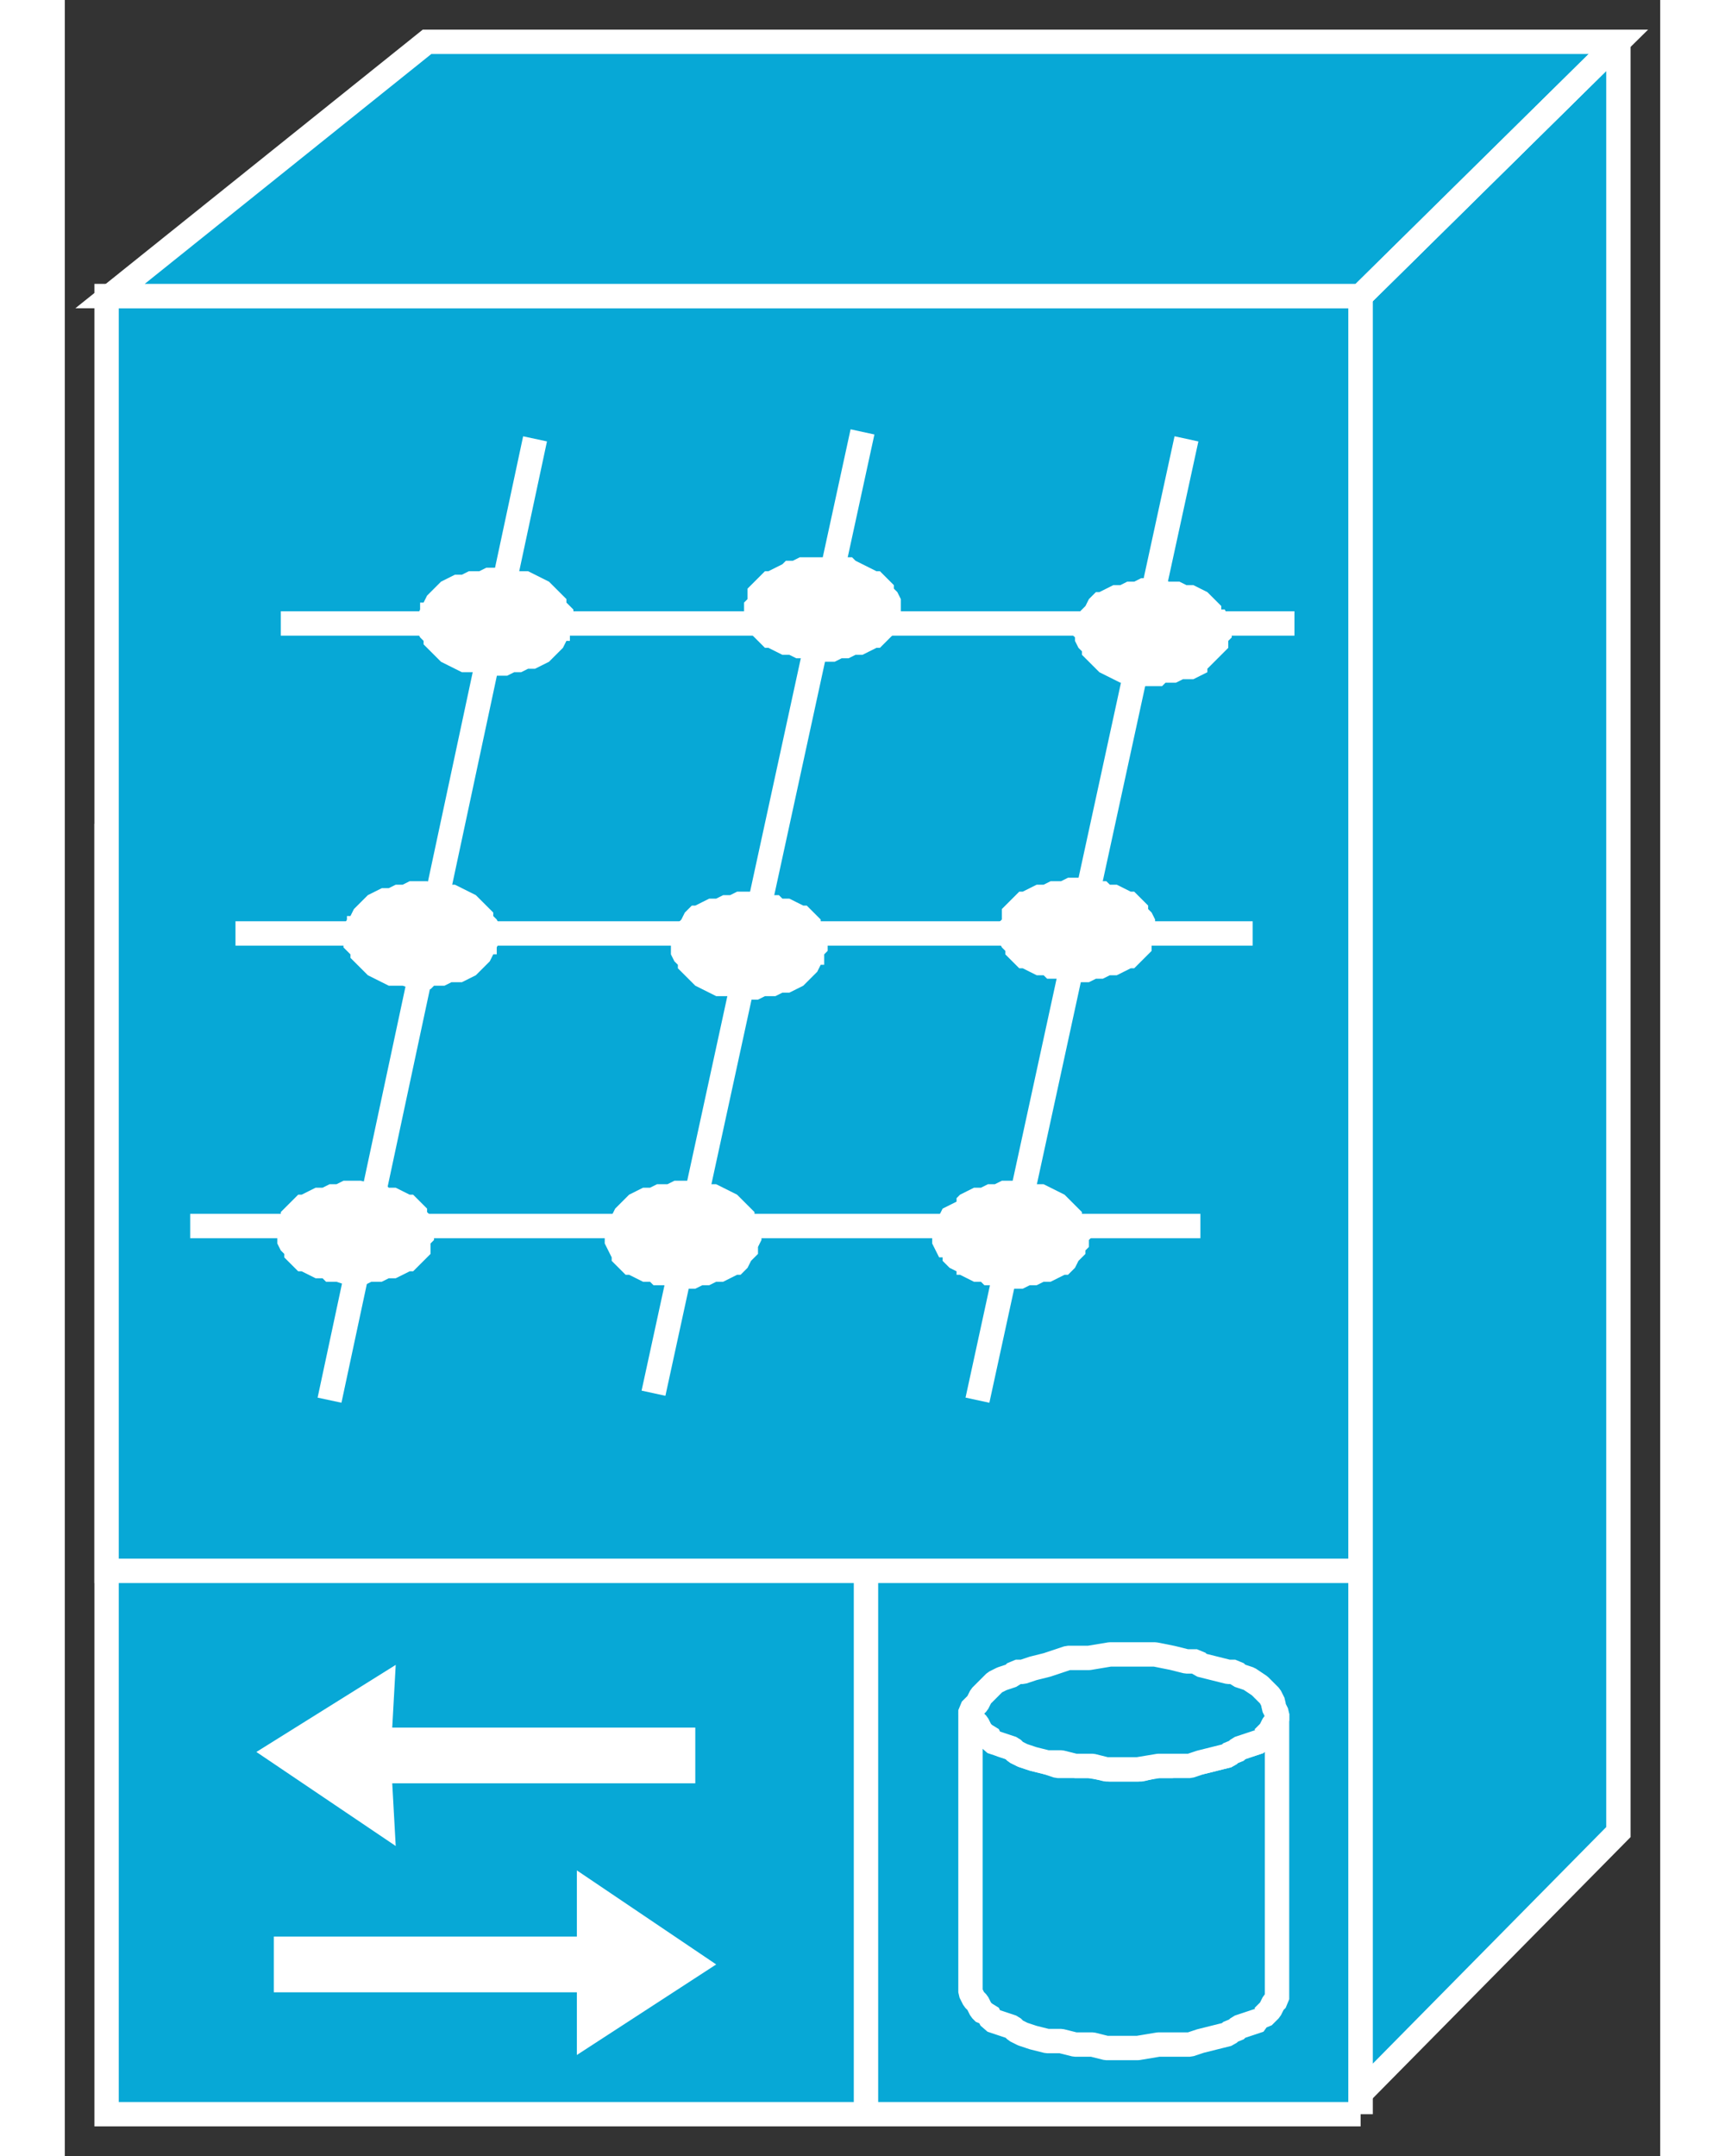<?xml version="1.0" standalone="no"?>
<!DOCTYPE svg PUBLIC "-//W3C//DTD SVG 1.1//EN"
"http://www.w3.org/Graphics/SVG/1.1/DTD/svg11.dtd">
<!-- Creator: fig2dev Version 3.2 Patchlevel 5c -->
<!-- CreationDate: Fri Sep 14 10:46:36 2012 -->
<!-- Magnification: 1.000 -->
<svg xmlns="http://www.w3.org/2000/svg" width="0.4in" height="0.5in" viewBox="4906 6293 458 619">
<rect x="4906" y="6293" width="458" height="619" fill="#333333" stroke="none"/>
<g style="stroke-width:.025in; fill:none">
<!-- Line -->
<!--  polyline  -->
<polyline points="5278,6900
5278,6533
4918,6533
4918,6900
5278,6900
" style="stroke:#07a8d6;stroke-width:0;
stroke-linejoin:miter; stroke-linecap:butt;
fill:#07a8d6;
"/>
<!-- Line -->
<!--  polyline  -->
<polyline points="5278,6900
5278,6533
4918,6533
4918,6900
5278,6900
" style="stroke:#ffffff;stroke-width:7;
stroke-linejoin:miter; stroke-linecap:butt;
"/>
<!-- Line -->
<!--  polyline  -->
<polyline points="5278,6533
5352,6460
" style="stroke:#07a8d6;stroke-width:0;
stroke-linejoin:miter; stroke-linecap:butt;
fill:#07a8d6;
"/>
<!-- Line -->
<!--  polyline  -->
<polyline points="5278,6533
5352,6460
" style="stroke:#ffffff;stroke-width:7;
stroke-linejoin:miter; stroke-linecap:butt;
"/>
<!-- Line -->
<!--  polyline  -->
<polyline points="5136,6533
5136,6900
" style="stroke:#07a8d6;stroke-width:0;
stroke-linejoin:miter; stroke-linecap:butt;
fill:#07a8d6;
"/>
<!-- Line -->
<!--  polyline  -->
<polyline points="5136,6533
5136,6900
" style="stroke:#ffffff;stroke-width:7;
stroke-linejoin:miter; stroke-linecap:butt;
"/>
<!-- Line -->
<!--  polyline  -->
<polyline points="5278,6744
5278,6378
4918,6378
4918,6744
5278,6744
" style="stroke:#07a8d6;stroke-width:0;
stroke-linejoin:miter; stroke-linecap:butt;
fill:#07a8d6;
"/>
<!-- Line -->
<!--  polyline  -->
<polyline points="5278,6744
5278,6378
4918,6378
4918,6744
5278,6744
" style="stroke:#ffffff;stroke-width:7;
stroke-linejoin:miter; stroke-linecap:butt;
"/>
<!-- Line -->
<!--  polyline  -->
<polyline points="5352,6305
5352,6305
5352,6819
5278,6894
5278,6378
5278,6378
5352,6305
" style="stroke:#07a8d6;stroke-width:0;
stroke-linejoin:miter; stroke-linecap:butt;
fill:#07a8d6;
"/>
<!-- Line -->
<!--  polyline  -->
<polyline points="5352,6305
5352,6305
5352,6819
5278,6894
5278,6378
5278,6378
5352,6305
" style="stroke:#ffffff;stroke-width:7;
stroke-linejoin:miter; stroke-linecap:butt;
"/>
<!-- Line -->
<!--  polyline  -->
<polyline points="5278,6378
4919,6378
5010,6305
5352,6305
5278,6378
" style="stroke:#07a8d6;stroke-width:0;
stroke-linejoin:miter; stroke-linecap:butt;
fill:#07a8d6;
"/>
<!-- Line -->
<!--  polyline  -->
<polyline points="5278,6378
4919,6378
5010,6305
5352,6305
5278,6378
" style="stroke:#ffffff;stroke-width:7;
stroke-linejoin:miter; stroke-linecap:butt;
"/>
<!-- Line -->
<!--  polyline  -->
<polyline points="5278,6378
5352,6305
" style="stroke:#07a8d6;stroke-width:0;
stroke-linejoin:miter; stroke-linecap:butt;
fill:#07a8d6;
"/>
<!-- Line -->
<!--  polyline  -->
<polyline points="5278,6378
5352,6305
" style="stroke:#ffffff;stroke-width:7;
stroke-linejoin:miter; stroke-linecap:butt;
"/>
<!-- Line -->
<!--  polyline  -->
<polyline points="4968,6472
5259,6472
" style="stroke:#07a8d6;stroke-width:0;
stroke-linejoin:miter; stroke-linecap:butt;
fill:#07a8d6;
"/>
<!-- Line -->
<!--  polyline  -->
<polyline points="4968,6472
5259,6472
" style="stroke:#ffffff;stroke-width:7;
stroke-linejoin:miter; stroke-linecap:butt;
"/>
<!-- Line -->
<!--  polyline  -->
<polyline points="4955,6561
5247,6561
" style="stroke:#07a8d6;stroke-width:0;
stroke-linejoin:miter; stroke-linecap:butt;
fill:#07a8d6;
"/>
<!-- Line -->
<!--  polyline  -->
<polyline points="4955,6561
5247,6561
" style="stroke:#ffffff;stroke-width:7;
stroke-linejoin:miter; stroke-linecap:butt;
"/>
<!-- Line -->
<!--  polyline  -->
<polyline points="4942,6645
5232,6645
" style="stroke:#07a8d6;stroke-width:0;
stroke-linejoin:miter; stroke-linecap:butt;
fill:#07a8d6;
"/>
<!-- Line -->
<!--  polyline  -->
<polyline points="4942,6645
5232,6645
" style="stroke:#ffffff;stroke-width:7;
stroke-linejoin:miter; stroke-linecap:butt;
"/>
<!-- Line -->
<!--  polyline  -->
<polyline points="4982,6695
5041,6419
" style="stroke:#07a8d6;stroke-width:0;
stroke-linejoin:miter; stroke-linecap:butt;
fill:#07a8d6;
"/>
<!-- Line -->
<!--  polyline  -->
<polyline points="4982,6695
5041,6419
" style="stroke:#ffffff;stroke-width:7;
stroke-linejoin:miter; stroke-linecap:butt;
"/>
<!-- Line -->
<!--  polyline  -->
<polyline points="5168,6695
5228,6419
" style="stroke:#07a8d6;stroke-width:0;
stroke-linejoin:miter; stroke-linecap:butt;
fill:#07a8d6;
"/>
<!-- Line -->
<!--  polyline  -->
<polyline points="5168,6695
5228,6419
" style="stroke:#ffffff;stroke-width:7;
stroke-linejoin:miter; stroke-linecap:butt;
"/>
<!-- Line -->
<!--  polyline  -->
<polyline points="5075,6693
5135,6417
" style="stroke:#07a8d6;stroke-width:0;
stroke-linejoin:miter; stroke-linecap:butt;
fill:#07a8d6;
"/>
<!-- Line -->
<!--  polyline  -->
<polyline points="5075,6693
5135,6417
" style="stroke:#ffffff;stroke-width:7;
stroke-linejoin:miter; stroke-linecap:butt;
"/>
<!-- Line -->
<!--  spline  -->
<polyline points="5052,6471
5052,6473
5051,6474
5051,6476
5051,6477
5050,6477
5049,6479
5048,6480
5047,6481
5046,6482
5045,6483
5043,6484
5041,6485
5040,6485
5039,6485
5037,6486
5035,6486
5033,6487
5031,6487
5030,6487
5028,6487
5024,6486
5022,6486
5021,6486
5020,6486
5018,6485
5016,6484
5014,6483
5013,6482
5012,6481
5011,6480
5010,6479
5009,6478
5009,6477
5008,6476
5007,6474
5007,6473
5007,6472
5007,6471
5007,6470
5008,6468
5008,6467
5008,6466
5009,6466
5010,6464
5011,6463
5012,6462
5013,6461
5014,6460
5016,6459
5018,6458
5019,6458
5020,6458
5022,6457
5025,6457
5027,6456
5029,6456
5030,6456
5032,6456
5035,6457
5037,6457
5038,6457
5039,6457
5041,6458
5043,6459
5045,6460
5046,6461
5047,6462
5048,6463
5049,6464
5050,6465
5050,6466
5051,6467
5052,6468
5052,6470
5052,6471
" style="stroke:#ffffff;stroke-width:0;
stroke-linejoin:bevel; stroke-linecap:butt;
fill:#ffffff;
"/>
<!-- Line -->
<!--  spline  -->
<polyline points="5146,6468
5146,6470
5145,6471
5145,6473
5145,6474
5144,6475
5143,6476
5142,6477
5141,6478
5140,6479
5139,6479
5137,6480
5135,6481
5134,6481
5133,6481
5131,6482
5129,6482
5127,6483
5125,6483
5124,6483
5122,6483
5119,6482
5117,6482
5116,6482
5114,6481
5112,6481
5110,6480
5108,6479
5107,6479
5106,6478
5105,6477
5104,6476
5103,6475
5103,6474
5102,6473
5101,6471
5101,6470
5101,6469
5101,6468
5101,6466
5102,6465
5102,6463
5102,6462
5103,6461
5104,6460
5105,6459
5106,6458
5107,6457
5108,6457
5110,6456
5112,6455
5113,6454
5114,6454
5115,6454
5117,6453
5120,6453
5121,6453
5123,6453
5124,6453
5126,6453
5129,6453
5131,6453
5132,6453
5133,6454
5135,6455
5137,6456
5139,6457
5140,6457
5141,6458
5142,6459
5143,6460
5144,6461
5144,6462
5145,6463
5146,6465
5146,6466
5146,6467
5146,6468
" style="stroke:#ffffff;stroke-width:0;
stroke-linejoin:bevel; stroke-linecap:butt;
fill:#ffffff;
"/>
<!-- Line -->
<!--  spline  -->
<polyline points="5241,6474
5241,6476
5240,6477
5240,6479
5239,6480
5237,6482
5236,6483
5235,6484
5234,6485
5234,6486
5232,6487
5230,6488
5229,6488
5228,6488
5227,6488
5225,6489
5222,6489
5221,6490
5219,6490
5218,6490
5216,6490
5213,6489
5211,6489
5210,6489
5209,6489
5207,6488
5205,6487
5203,6486
5202,6485
5201,6484
5200,6483
5199,6482
5198,6481
5198,6480
5197,6479
5196,6477
5196,6476
5195,6475
5195,6474
5196,6473
5196,6471
5197,6470
5197,6469
5198,6468
5199,6467
5200,6465
5201,6464
5202,6463
5203,6463
5205,6462
5207,6461
5208,6461
5209,6461
5211,6460
5213,6460
5215,6459
5217,6459
5218,6459
5220,6459
5223,6460
5225,6460
5226,6460
5228,6461
5230,6461
5232,6462
5234,6463
5235,6464
5236,6465
5237,6466
5238,6467
5238,6468
5239,6468
5240,6470
5241,6472
5241,6473
5241,6474
" style="stroke:#ffffff;stroke-width:0;
stroke-linejoin:bevel; stroke-linecap:butt;
fill:#ffffff;
"/>
<!-- Line -->
<!--  spline  -->
<polyline points="5031,6562
5031,6563
5030,6565
5030,6566
5030,6567
5029,6567
5028,6569
5027,6570
5026,6571
5025,6572
5024,6573
5022,6574
5020,6575
5019,6575
5018,6575
5017,6575
5015,6576
5012,6576
5011,6577
5009,6577
5008,6577
5006,6577
5003,6576
5001,6576
5000,6576
4999,6576
4997,6575
4995,6574
4993,6573
4992,6572
4991,6571
4990,6570
4989,6569
4988,6568
4988,6567
4987,6566
4986,6565
4986,6563
4985,6563
4985,6562
4986,6560
4986,6559
4987,6557
4987,6556
4988,6556
4989,6554
4990,6553
4991,6552
4992,6551
4993,6550
4995,6549
4997,6548
4998,6548
4999,6548
5001,6547
5003,6547
5005,6546
5007,6546
5008,6546
5010,6546
5013,6547
5015,6547
5016,6547
5018,6547
5020,6548
5022,6549
5024,6550
5025,6551
5026,6552
5027,6553
5028,6554
5029,6555
5029,6556
5030,6557
5031,6559
5031,6560
5031,6561
5031,6562
" style="stroke:#ffffff;stroke-width:0;
stroke-linejoin:bevel; stroke-linecap:butt;
fill:#ffffff;
"/>
<!-- Line -->
<!--  spline  -->
<polyline points="5125,6564
5125,6566
5124,6567
5124,6569
5124,6570
5123,6570
5122,6572
5121,6573
5120,6574
5119,6575
5118,6576
5116,6577
5114,6578
5113,6578
5112,6578
5110,6579
5107,6579
5105,6580
5103,6580
5102,6580
5100,6580
5097,6579
5095,6579
5094,6579
5093,6579
5091,6578
5089,6577
5087,6576
5086,6575
5085,6574
5084,6573
5083,6572
5082,6571
5082,6570
5081,6569
5080,6567
5080,6566
5080,6565
5080,6564
5080,6563
5081,6561
5081,6560
5081,6559
5082,6558
5083,6557
5084,6555
5085,6554
5086,6553
5087,6553
5089,6552
5091,6551
5092,6551
5093,6551
5095,6550
5097,6550
5099,6549
5101,6549
5102,6549
5104,6549
5108,6550
5110,6550
5111,6550
5112,6551
5114,6551
5116,6552
5118,6553
5119,6553
5120,6554
5121,6555
5122,6556
5123,6557
5123,6558
5124,6560
5125,6562
5125,6563
5125,6564
" style="stroke:#ffffff;stroke-width:0;
stroke-linejoin:bevel; stroke-linecap:butt;
fill:#ffffff;
"/>
<!-- Line -->
<!--  spline  -->
<polyline points="5219,6560
5219,6562
5218,6563
5218,6565
5218,6566
5217,6567
5216,6568
5215,6569
5214,6570
5213,6571
5212,6571
5210,6572
5208,6573
5207,6573
5206,6573
5204,6574
5202,6574
5200,6575
5198,6575
5197,6575
5195,6575
5191,6574
5189,6574
5188,6574
5187,6573
5185,6573
5183,6572
5181,6571
5180,6571
5179,6570
5178,6569
5177,6568
5176,6567
5176,6566
5175,6565
5174,6563
5174,6562
5174,6561
5174,6560
5174,6558
5175,6557
5175,6555
5175,6554
5176,6553
5177,6552
5178,6551
5179,6550
5180,6549
5181,6549
5183,6548
5185,6547
5186,6547
5187,6547
5189,6546
5192,6546
5194,6545
5196,6545
5197,6545
5199,6545
5202,6546
5204,6546
5205,6546
5206,6547
5208,6547
5210,6548
5212,6549
5213,6549
5214,6550
5215,6551
5216,6552
5217,6553
5217,6554
5218,6555
5219,6557
5219,6558
5219,6559
5219,6560
" style="stroke:#ffffff;stroke-width:0;
stroke-linejoin:bevel; stroke-linecap:butt;
fill:#ffffff;
"/>
<!-- Line -->
<!--  spline  -->
<polyline points="5012,6647
5012,6649
5011,6650
5011,6652
5011,6653
5010,6654
5009,6655
5008,6656
5007,6657
5006,6658
5005,6658
5003,6659
5001,6660
5000,6660
4999,6660
4997,6661
4994,6661
4992,6662
4990,6662
4989,6662
4987,6662
4984,6661
4982,6661
4981,6661
4980,6660
4978,6660
4976,6659
4974,6658
4973,6658
4972,6657
4971,6656
4970,6655
4969,6654
4969,6653
4968,6652
4967,6650
4967,6649
4967,6648
4967,6647
4967,6645
4968,6644
4968,6642
4968,6641
4969,6640
4970,6639
4971,6638
4972,6637
4973,6636
4974,6636
4976,6635
4978,6634
4979,6634
4980,6634
4982,6633
4984,6633
4986,6632
4988,6632
4989,6632
4991,6632
4995,6633
4997,6633
4998,6633
4999,6634
5001,6634
5003,6635
5005,6636
5006,6636
5007,6637
5008,6638
5009,6639
5010,6640
5010,6641
5011,6642
5012,6644
5012,6645
5012,6646
5012,6647
" style="stroke:#ffffff;stroke-width:0;
stroke-linejoin:bevel; stroke-linecap:butt;
fill:#ffffff;
"/>
<!-- Line -->
<!--  spline  -->
<polyline points="5106,6648
5106,6649
5105,6651
5105,6652
5105,6653
5104,6654
5103,6655
5102,6657
5101,6658
5100,6659
5099,6659
5097,6660
5095,6661
5094,6661
5093,6661
5091,6662
5089,6662
5087,6663
5085,6663
5084,6663
5082,6663
5078,6662
5076,6662
5075,6662
5074,6661
5072,6661
5070,6660
5068,6659
5067,6659
5066,6658
5065,6657
5064,6656
5063,6655
5063,6654
5062,6652
5061,6650
5061,6649
5061,6648
5061,6646
5062,6645
5062,6643
5062,6642
5063,6642
5064,6640
5065,6639
5066,6638
5067,6637
5068,6636
5070,6635
5072,6634
5073,6634
5074,6634
5076,6633
5079,6633
5081,6632
5083,6632
5084,6632
5086,6632
5089,6633
5091,6633
5092,6633
5093,6633
5095,6634
5097,6635
5099,6636
5100,6637
5101,6638
5102,6639
5103,6640
5104,6641
5104,6642
5105,6643
5106,6645
5106,6646
5106,6647
5106,6648
" style="stroke:#ffffff;stroke-width:0;
stroke-linejoin:bevel; stroke-linecap:butt;
fill:#ffffff;
"/>
<!-- Line -->
<!--  spline  -->
<polyline points="5201,6648
5200,6649
5200,6651
5199,6652
5199,6653
5198,6654
5197,6655
5196,6657
5195,6658
5194,6659
5193,6659
5191,6660
5189,6661
5188,6661
5187,6661
5185,6662
5183,6662
5181,6663
5179,6663
5178,6663
5176,6663
5173,6662
5171,6662
5170,6662
5169,6661
5167,6661
5165,6660
5163,6659
5162,6659
5162,6658
5160,6657
5159,6656
5158,6655
5158,6654
5157,6654
5156,6652
5155,6650
5155,6649
5155,6648
5155,6646
5156,6645
5156,6643
5157,6642
5158,6640
5160,6639
5162,6638
5162,6637
5163,6636
5165,6635
5167,6634
5168,6634
5169,6634
5171,6633
5173,6633
5175,6632
5177,6632
5178,6632
5180,6632
5183,6633
5185,6633
5186,6633
5187,6633
5189,6634
5191,6635
5193,6636
5194,6637
5195,6638
5196,6639
5197,6640
5198,6641
5198,6642
5199,6643
5200,6645
5200,6646
5201,6647
5201,6648
" style="stroke:#ffffff;stroke-width:0;
stroke-linejoin:bevel; stroke-linecap:butt;
fill:#ffffff;
"/>
<!-- Line -->
<!--  spline  -->
<polyline points="5254,6785
5253,6787
5253,6788
5252,6790
5251,6791
5250,6791
5249,6793
5246,6794
5243,6795
5242,6796
5241,6796
5240,6797
5236,6798
5232,6799
5231,6799
5230,6799
5228,6799
5224,6800
5219,6800
5215,6801
5212,6801
5210,6801
5209,6801
5206,6801
5200,6800
5197,6800
5196,6800
5194,6800
5191,6800
5188,6799
5184,6798
5181,6797
5179,6796
5178,6795
5175,6794
5173,6793
5172,6792
5171,6792
5171,6791
5169,6790
5168,6788
5167,6787
5166,6786
5166,6785
5166,6786
5166,6792
5166,6806
5166,6825
5166,6844
5166,6858
5166,6864
5166,6865
5167,6867
5168,6868
5169,6870
5170,6871
5171,6871
5172,6873
5175,6874
5178,6875
5179,6876
5181,6877
5184,6878
5188,6879
5189,6879
5190,6879
5192,6879
5196,6880
5201,6880
5205,6881
5208,6881
5210,6881
5211,6881
5214,6881
5220,6880
5223,6880
5224,6880
5226,6880
5229,6880
5232,6879
5236,6878
5240,6877
5241,6876
5242,6876
5243,6875
5246,6874
5249,6873
5249,6872
5250,6872
5251,6871
5252,6870
5253,6868
5254,6867
5254,6866
5254,6865
5254,6864
5254,6858
5254,6844
5254,6825
5254,6806
5254,6792
5254,6786
5254,6785
" style="stroke:#07a8d6;stroke-width:0;
stroke-linejoin:bevel; stroke-linecap:butt;
fill:#07a8d6;
"/>
<!-- Line -->
<!--  spline  -->
<polyline points="5254,6785
5253,6787
5253,6788
5252,6790
5251,6791
5250,6791
5249,6793
5246,6794
5243,6795
5242,6796
5241,6796
5240,6797
5236,6798
5232,6799
5231,6799
5230,6799
5228,6799
5224,6800
5219,6800
5215,6801
5212,6801
5210,6801
5209,6801
5206,6801
5200,6800
5197,6800
5196,6800
5194,6800
5191,6800
5188,6799
5184,6798
5181,6797
5179,6796
5178,6795
5175,6794
5173,6793
5172,6792
5171,6792
5171,6791
5169,6790
5168,6788
5167,6787
5166,6786
5166,6785
5166,6786
5166,6792
5166,6806
5166,6825
5166,6844
5166,6858
5166,6864
5166,6865
5167,6867
5168,6868
5169,6870
5170,6871
5171,6871
5172,6873
5175,6874
5178,6875
5179,6876
5181,6877
5184,6878
5188,6879
5189,6879
5190,6879
5192,6879
5196,6880
5201,6880
5205,6881
5208,6881
5210,6881
5211,6881
5214,6881
5220,6880
5223,6880
5224,6880
5226,6880
5229,6880
5232,6879
5236,6878
5240,6877
5241,6876
5242,6876
5243,6875
5246,6874
5249,6873
5249,6872
5250,6872
5251,6871
5252,6870
5253,6868
5254,6867
5254,6866
5254,6865
5254,6864
5254,6858
5254,6844
5254,6825
5254,6806
5254,6792
5254,6786
5254,6785
" style="stroke:#ffffff;stroke-width:7;
stroke-linejoin:bevel; stroke-linecap:butt;
"/>
<!-- Line -->
<!--  spline  -->
<polyline points="5210,6801
5211,6801
5214,6801
5220,6800
5223,6800
5224,6800
5226,6800
5229,6800
5232,6799
5236,6798
5240,6797
5241,6796
5242,6796
5243,6795
5246,6794
5249,6793
5249,6792
5250,6792
5251,6791
5252,6790
5253,6788
5254,6787
5254,6786
5254,6785
5253,6783
5253,6782
5252,6780
5251,6779
5250,6778
5249,6777
5246,6775
5243,6774
5242,6773
5241,6773
5240,6773
5236,6772
5232,6771
5231,6770
5230,6770
5228,6770
5224,6769
5219,6768
5215,6768
5212,6768
5210,6768
5209,6768
5206,6768
5200,6769
5197,6769
5196,6769
5194,6769
5191,6770
5188,6771
5184,6772
5181,6773
5179,6773
5178,6774
5175,6775
5173,6776
5172,6777
5171,6778
5169,6780
5168,6782
5167,6783
5166,6784
5166,6785
5167,6787
5168,6788
5169,6790
5170,6791
5171,6791
5172,6793
5175,6794
5178,6795
5179,6796
5181,6797
5184,6798
5188,6799
5189,6799
5190,6799
5192,6799
5196,6800
5201,6800
5205,6801
5208,6801
5210,6801
" style="stroke:#07a8d6;stroke-width:0;
stroke-linejoin:bevel; stroke-linecap:butt;
fill:#07a8d6;
"/>
<!-- Line -->
<!--  spline  -->
<polyline points="5210,6801
5211,6801
5214,6801
5220,6800
5223,6800
5224,6800
5226,6800
5229,6800
5232,6799
5236,6798
5240,6797
5241,6796
5242,6796
5243,6795
5246,6794
5249,6793
5249,6792
5250,6792
5251,6791
5252,6790
5253,6788
5254,6787
5254,6786
5254,6785
5253,6783
5253,6782
5252,6780
5251,6779
5250,6778
5249,6777
5246,6775
5243,6774
5242,6773
5241,6773
5240,6773
5236,6772
5232,6771
5231,6770
5230,6770
5228,6770
5224,6769
5219,6768
5215,6768
5212,6768
5210,6768
5209,6768
5206,6768
5200,6769
5197,6769
5196,6769
5194,6769
5191,6770
5188,6771
5184,6772
5181,6773
5179,6773
5178,6774
5175,6775
5173,6776
5172,6777
5171,6778
5169,6780
5168,6782
5167,6783
5166,6784
5166,6785
5167,6787
5168,6788
5169,6790
5170,6791
5171,6791
5172,6793
5175,6794
5178,6795
5179,6796
5181,6797
5184,6798
5188,6799
5189,6799
5190,6799
5192,6799
5196,6800
5201,6800
5205,6801
5208,6801
5210,6801
" style="stroke:#ffffff;stroke-width:7;
stroke-linejoin:bevel; stroke-linecap:butt;
"/>
<!-- Line -->
<!--  polyline  -->
<polyline points="4966,6865
5053,6865
5053,6883
5093,6857
5053,6830
5053,6849
4966,6849
" style="stroke:#ffffff;stroke-width:0;
stroke-linejoin:miter; stroke-linecap:butt;
fill:#ffffff;
"/>
<!-- Line -->
<!--  polyline  -->
<polyline points="5087,6789
5000,6789
5001,6771
4961,6796
5001,6823
5000,6805
5087,6805
" style="stroke:#ffffff;stroke-width:0;
stroke-linejoin:miter; stroke-linecap:butt;
fill:#ffffff;
"/>
</g>
</svg>
